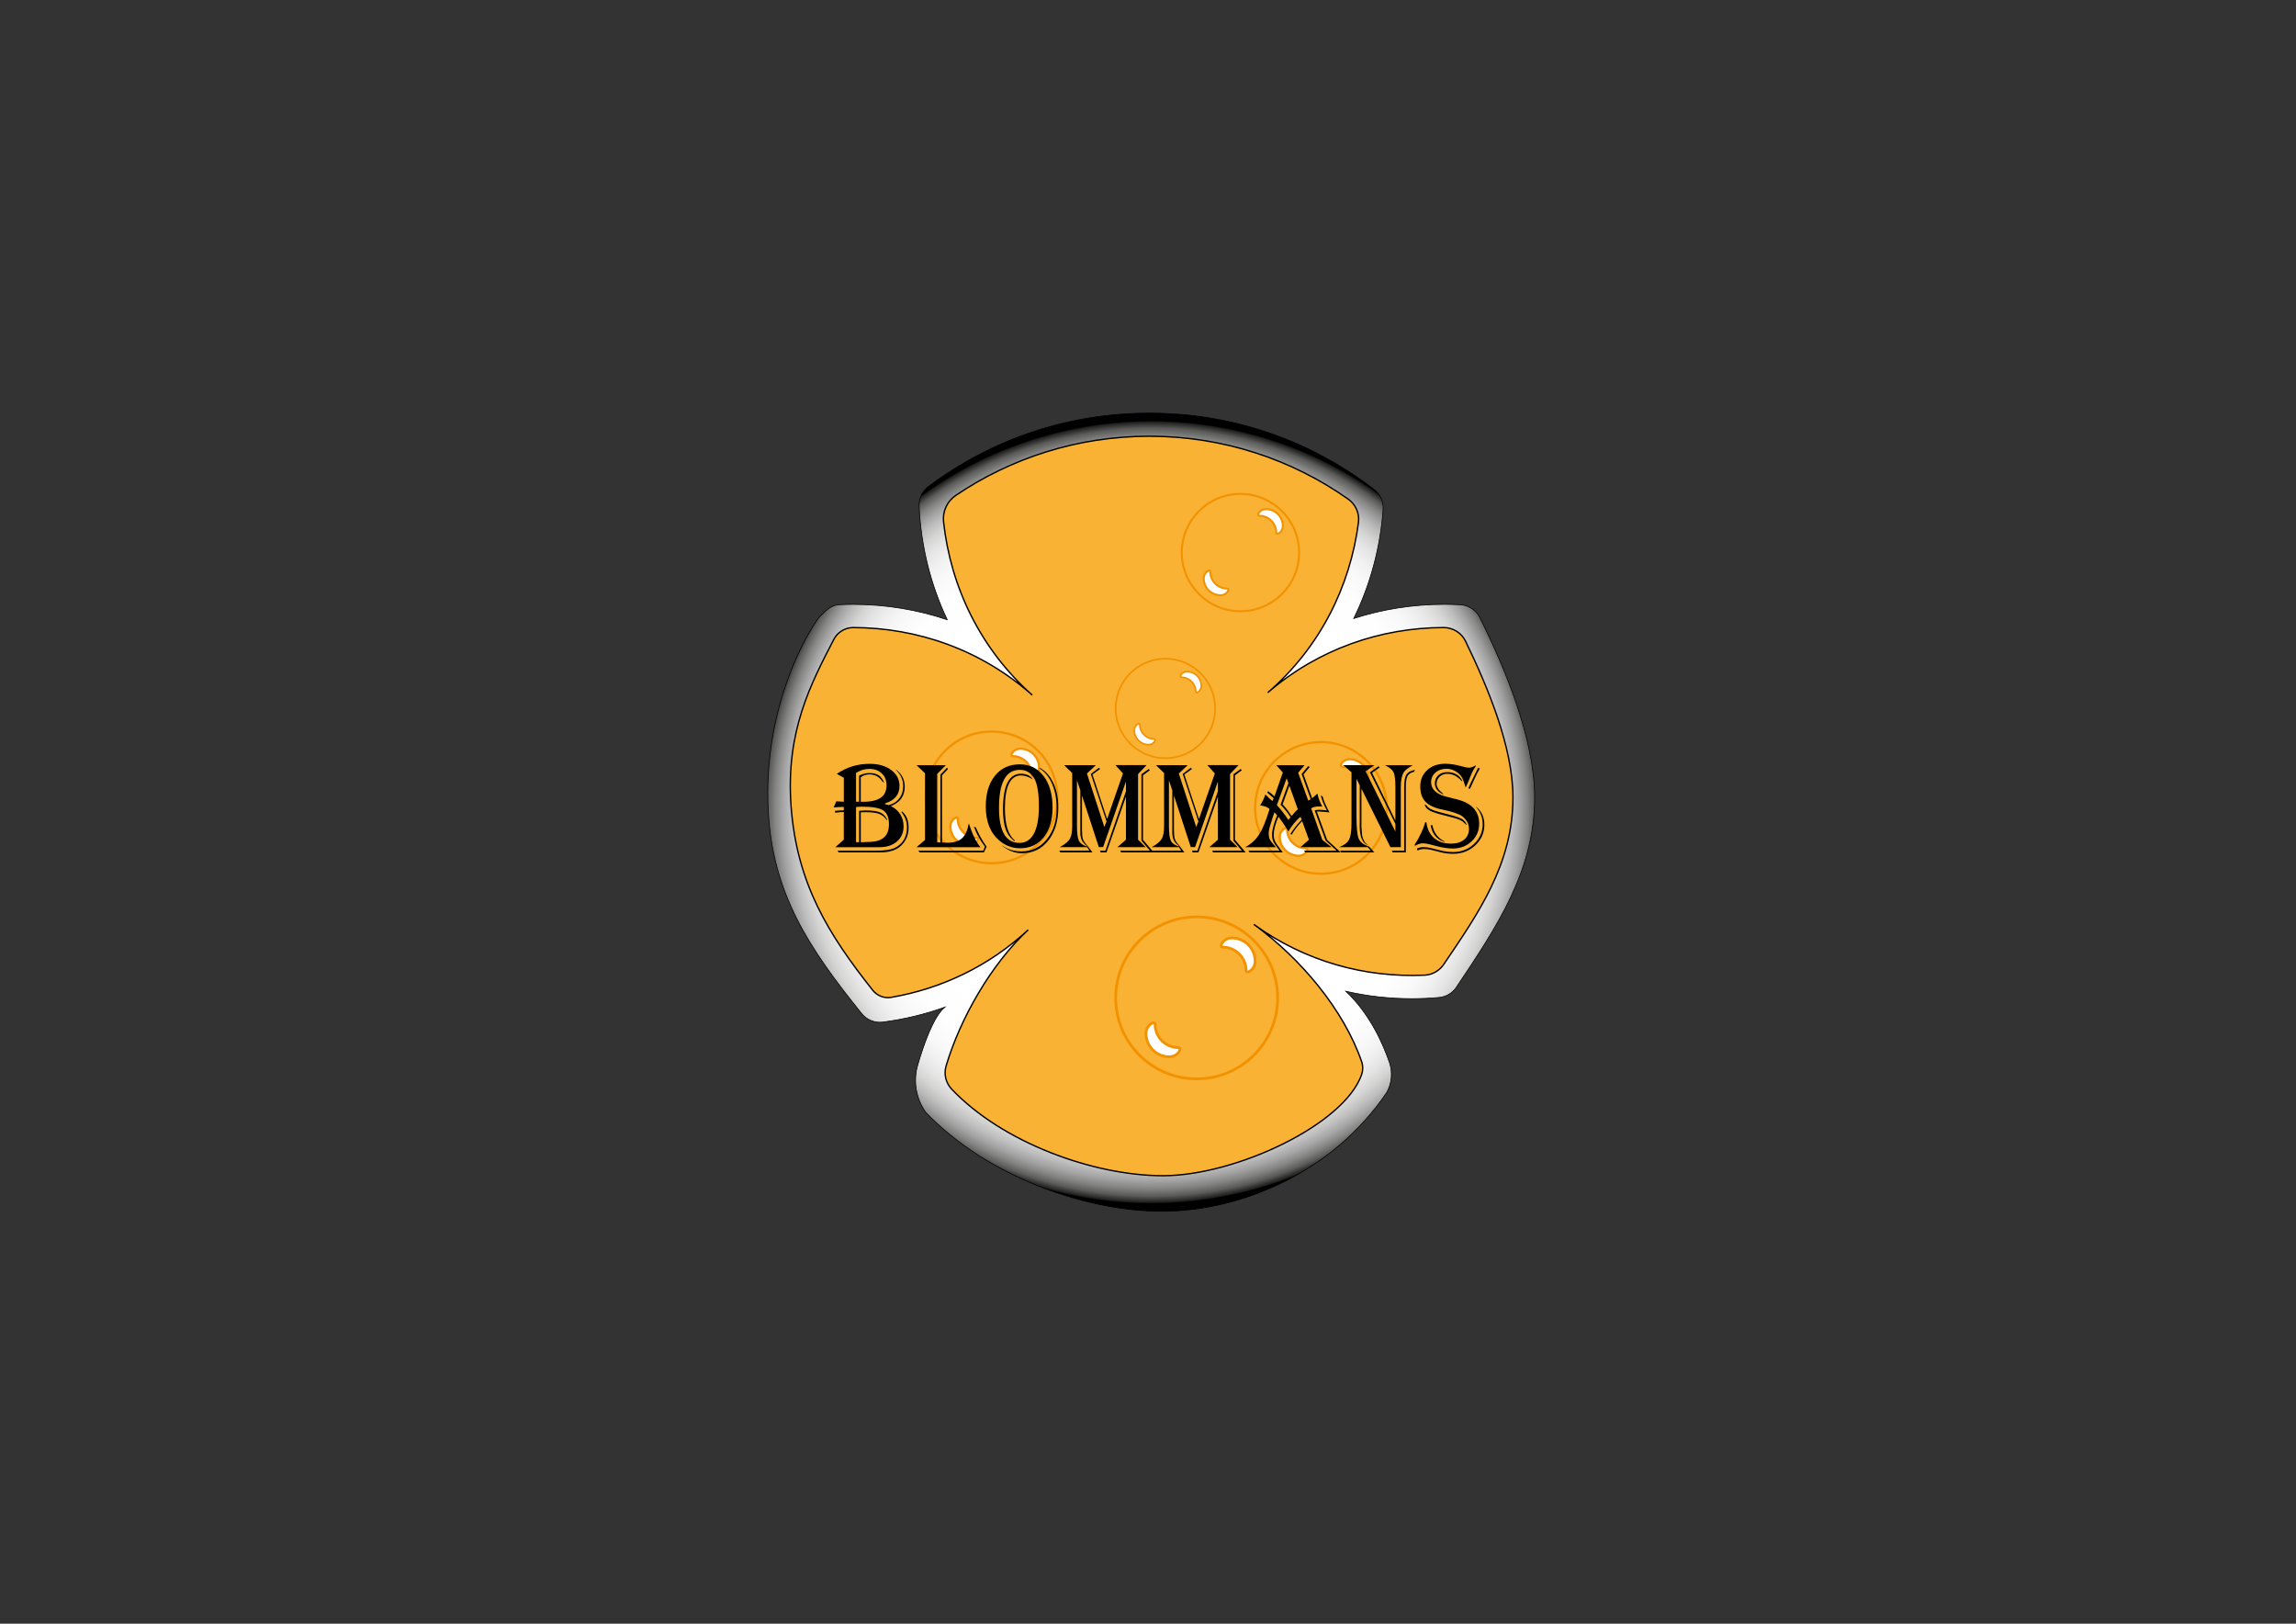 <?xml version="1.0" encoding="utf-8"?>
<!-- Generator: Adobe Illustrator 24.2.3, SVG Export Plug-In . SVG Version: 6.00 Build 0)  -->
<svg version="1.1" id="Layer_1" xmlns="http://www.w3.org/2000/svg" xmlns:xlink="http://www.w3.org/1999/xlink" x="0px" y="0px"
	 viewBox="0 0 841.89 595.28" style="enable-background:new 0 0 841.89 595.28;" xml:space="preserve">
<rect x="0" y="0" width="841.89" height="595.28" fill="#333333" stroke="none"/>
<style type="text/css">
	.st0{fill:url(#SVGID_1_);stroke:#000000;stroke-width:0.25;stroke-miterlimit:10;}
	.st1{fill:#F9B233;stroke:#000000;stroke-width:0.5;stroke-miterlimit:10;}
	.st2{fill:none;stroke:#F39200;stroke-width:0.725;stroke-miterlimit:10;}
	.st3{fill:#FFFFFF;stroke:#F39200;stroke-width:0.725;stroke-miterlimit:10;}
	.st4{fill:none;stroke:#F39200;stroke-width:0.813;stroke-miterlimit:10;}
	.st5{fill:#FFFFFF;stroke:#F39200;stroke-width:0.813;stroke-miterlimit:10;}
	.st6{fill:none;stroke:#F39200;stroke-width:0.614;stroke-miterlimit:10;}
	.st7{fill:#FFFFFF;stroke:#F39200;stroke-width:0.614;stroke-miterlimit:10;}
	.st8{fill:none;stroke:#F39200;stroke-miterlimit:10;}
	.st9{fill:#FFFFFF;stroke:#F39200;stroke-miterlimit:10;}
</style>
<g>
	<g>
		<radialGradient id="SVGID_1_" cx="422.115" cy="297.758" r="143.493" gradientUnits="userSpaceOnUse">
			<stop  offset="0.594" style="stop-color:#FFFFFF"/>
			<stop  offset="0.745" style="stop-color:#FEFEFE"/>
			<stop  offset="0.8" style="stop-color:#F9F9F9"/>
			<stop  offset="0.839" style="stop-color:#F0F0F0"/>
			<stop  offset="0.87" style="stop-color:#E4E4E4"/>
			<stop  offset="0.897" style="stop-color:#D4D4D3"/>
			<stop  offset="0.921" style="stop-color:#BFBEBE"/>
			<stop  offset="0.942" style="stop-color:#A4A4A4"/>
			<stop  offset="0.962" style="stop-color:#848483"/>
			<stop  offset="0.981" style="stop-color:#5B5B5A"/>
			<stop  offset="0.997" style="stop-color:#1F1F1E"/>
			<stop  offset="1" style="stop-color:#000000"/>
		</radialGradient>
		<path class="st0" d="M426.08,444.09c-28.17,0-64-12.74-86.63-36.28h0c-3.56-5.02-4.66-11.38-2.95-17.29
			c2.24-7.76,5.83-17.9,9.96-21.28c-7.29,2.62-14.92,4.45-22.77,5.47l0,0c-2.93,0.38-5.85-0.8-7.71-3.1l0,0
			c-19.28-23.93-32.79-43.99-34.3-74.72c-1.83-37.18,13.71-63.95,18.61-70.5l0,0c2.27-2.05,3.64-4.26,7.21-4.69l0,0
			c1.73-0.08,3.49-0.12,5.21-0.12c11.91,0,23.59,1.93,34.62,5.62c-6.06-12.8-9.6-26.87-10.31-41.62l0,0
			c-0.14-2.82,1.14-5.53,3.4-7.22l0,0c23.53-17.61,51.55-26.92,81.02-26.92c30.1,0,58.6,9.68,82.42,27.99l0,0
			c2.27,1.75,3.51,4.52,3.3,7.38l0,0c-1.07,14.16-4.76,27.67-10.78,39.94c10.63-3.41,21.83-5.18,33.23-5.18
			c1.93,0,3.89,0.05,5.82,0.15l0,0c3.06,0.16,5.8,1.95,7.17,4.69l0,0c9.41,18.86,20.12,44.73,20.12,65.93
			c0,26.89-13.81,47.32-28.71,69.6v0c-1.43,2.13-3.74,3.51-6.3,3.74l0,0c-3.31,0.3-6.67,0.45-9.99,0.45c0,0,0,0,0,0
			c-8.27,0-16.39-0.92-24.25-2.72c8.84,8.29,13.68,19.36,15.99,26.11c1.24,3.62,0.89,7.6-0.95,10.96l0,0
			C488.42,430.13,454.81,444.09,426.08,444.09z"/>
		<path class="st1" d="M537.37,235.06c-1.5-3.09-4.65-5-8.09-4.99c-23.06,0.07-45.93,7.89-64.44,23.88
			c19.09-16.5,30.25-38.85,33.28-62.46c0.42-3.3-1.04-6.58-3.76-8.5c-20.63-14.53-45.78-23.06-72.93-23.06
			c-26.29,0-50.71,8-70.97,21.7c-3.17,2.15-4.89,5.85-4.48,9.66c2.59,23.88,13.48,46.64,32.52,63.54
			c-18.7-16.6-42.08-24.72-65.66-24.75c-3.01,0-5.75,1.72-7.13,4.39c-8.15,15.85-17.67,33.38-15.65,61.02
			c2.09,28.52,13.76,47.11,29.94,67.54c1.61,2.03,4.2,3.06,6.76,2.62c18.31-3.14,35.79-11.34,50.25-24.75
			c-13.55,12.56-24.92,32.44-30.1,49.9c-0.89,2.99-0.11,6.23,2.04,8.49c18.49,19.53,51.85,31.75,77.49,31.75
			c26.52,0,66.43-18.65,72.84-37.1c0.52-1.51,0.55-3.16,0.02-4.67c-6.58-19.11-22.37-37.9-39.57-50.4
			c18.77,13.65,40.84,19.64,62.68,18.64c2.82-0.13,5.4-1.62,6.98-3.96c12.71-18.79,25.37-36.74,25.37-61.22
			C554.76,273.87,545.45,251.73,537.37,235.06z"/>
		<circle class="st2" cx="454.84" cy="202.58" r="21.51"/>
		<path class="st3" d="M443.79,209.59c0-1.06-2.41,0.14-2.41,2.45c0,3.42,2.77,6.19,6.19,6.19c2.35,0,3.51-2.45,2.41-2.45
			C446.56,215.78,443.79,213.01,443.79,209.59z"/>
		<path class="st3" d="M470.38,192.85c0-3.42-2.77-6.19-6.19-6.19c-2.35,0-3.51,2.45-2.41,2.45c3.42,0,6.19,2.77,6.19,6.19
			C467.97,196.36,470.38,195.16,470.38,192.85z"/>
		<circle class="st4" cx="484.36" cy="296.19" r="24.13"/>
		<path class="st5" d="M471.97,304.05c0-1.19-2.7,0.15-2.7,2.75c0,3.83,3.11,6.94,6.94,6.94c2.64,0,3.94-2.75,2.7-2.75
			C475.07,311,471.97,307.89,471.97,304.05z"/>
		<path class="st5" d="M501.78,285.28c0-3.83-3.11-6.94-6.94-6.94c-2.64,0-3.94,2.75-2.7,2.75c3.83,0,6.94,3.11,6.94,6.94
			C499.08,289.22,501.78,287.87,501.78,285.28z"/>
		<circle class="st6" cx="427.33" cy="259.73" r="18.24"/>
		<path class="st7" d="M417.96,265.67c0-0.9-2.04,0.12-2.04,2.08c0,2.9,2.35,5.25,5.25,5.25c2,0,2.98-2.08,2.04-2.08
			C420.31,270.92,417.96,268.57,417.96,265.67z"/>
		<path class="st7" d="M440.49,251.48c0-2.9-2.35-5.25-5.25-5.25c-2,0-2.98,2.08-2.04,2.08c2.9,0,5.25,2.35,5.25,5.25
			C438.45,254.46,440.49,253.44,440.49,251.48z"/>
		<circle class="st4" cx="363.58" cy="292.34" r="24.13"/>
		<path class="st5" d="M351.19,300.2c0-1.19-2.7,0.15-2.7,2.75c0,3.83,3.11,6.94,6.94,6.94c2.64,0,3.94-2.75,2.7-2.75
			C354.3,307.14,351.19,304.03,351.19,300.2z"/>
		<path class="st5" d="M381.01,281.42c0-3.83-3.11-6.94-6.94-6.94c-2.64,0-3.94,2.75-2.7,2.75c3.83,0,6.94,3.11,6.94,6.94
			C378.31,285.36,381.01,284.02,381.01,281.42z"/>
		<circle class="st8" cx="438.79" cy="365.84" r="29.69"/>
		<path class="st9" d="M423.54,375.52c0-1.47-3.32,0.19-3.32,3.38c0,4.72,3.82,8.54,8.54,8.54c3.25,0,4.85-3.38,3.32-3.38
			C427.36,384.06,423.54,380.23,423.54,375.52z"/>
		<path class="st9" d="M460.23,352.41c0-4.72-3.82-8.54-8.54-8.54c-3.25,0-4.85,3.38-3.32,3.38c4.72,0,8.54,3.82,8.54,8.54
			C456.9,357.26,460.23,355.6,460.23,352.41z"/>
	</g>
	<g>
		<path d="M306.84,283.71c3.57-2.45,7.58-3.68,12.02-3.68c3.23,0,5.86,0.75,7.9,2.26c2.04,1.51,3.06,3.46,3.06,5.85
			c0,3.19-1.77,5.32-5.31,6.4v0.26c0.36,0.09,0.8,0.22,1.31,0.37c1.67-0.41,2.97-1.23,3.93-2.48s1.43-2.76,1.43-4.52
			c0-2.22-0.88-4.19-2.63-5.9v-0.14l0.25,0.21c1.97,1.58,2.95,3.6,2.95,6.07c0,3.41-1.7,5.78-5.09,7.12c1.47,0.7,2.61,1.7,3.43,3
			c0.82,1.3,1.23,2.76,1.23,4.38c0,2.33-0.81,4.19-2.43,5.59c-1.62,1.4-3.78,2.1-6.48,2.1h-16.12l3.11-2.76v-10.15
			c-0.89,0-1.92,0.09-3.11,0.28l-0.18-0.68c1.34-0.14,2.43-0.21,3.29-0.21v-1.24h-0.56c-0.84,0-1.9,0.06-3.17,0.19l0.99-2.25
			l0.36,0.02c0.59,0.05,1.03,0.07,1.33,0.07c0.45,0,0.8,0.02,1.06,0.07v-8.81L306.84,283.71z M330.75,297.49
			c1.61,1.3,2.41,3.26,2.41,5.9c0,2.66-0.89,4.85-2.68,6.58c-1.74,1.69-4.3,2.53-7.68,2.53H307.5l-0.38-0.63h14.2
			c3.09,0,5.32-0.33,6.69-0.98c3.03-1.47,4.55-4.02,4.55-7.66c0-2.03-0.69-3.87-2.07-5.53L330.75,297.49z M313.89,283.36v10.57
			c0.17-0.02,0.28-0.02,0.34-0.02l0.41,0.02c0.06,0,0.19,0,0.38,0v-9.58c1.29-0.62,2.55-0.94,3.78-0.94c1.41,0,2.52,0.27,3.34,0.8
			c0.82,0.53,1.51,1.44,2.08,2.72l-0.63-0.37c-1.13-1.77-2.73-2.65-4.82-2.65c-1.17,0-2.22,0.34-3.15,1.03v9h0.95
			c2.87,0,5-0.5,6.4-1.49c1.4-0.99,2.1-2.51,2.1-4.56c0-1.8-0.58-3.25-1.74-4.35c-1.16-1.1-2.69-1.65-4.58-1.65
			C317.08,281.88,315.46,282.38,313.89,283.36z M313.89,295.85v12.91h1.13v-11.51c1.07-0.08,1.83-0.12,2.3-0.12
			c2.49,0,4.3,0.24,5.41,0.73c1.12,0.48,2.01,1.41,2.67,2.76h-0.27c-0.74-1.08-1.66-1.82-2.77-2.24c-1.11-0.41-2.74-0.62-4.88-0.62
			l-1.85,0.05v10.94h0.72l3.26-0.12c4.23-0.31,6.35-2.45,6.35-6.42c0-2.48-0.7-4.18-2.09-5.1c-1.4-0.91-4.01-1.37-7.83-1.37
			C315.65,295.76,314.94,295.79,313.89,295.85z"/>
		<path d="M336.06,280.53h10.76l-3.17,3.21v25.05h0.18l0.81,0.07h0.2v-24.88l2.43-2.55l0.32,0.52l-2.18,2.32v24.6
			c0.68,0.06,1.32,0.09,1.94,0.09c2.39,0,4.19-0.55,5.41-1.65c1.22-1.1,2.04-2.92,2.47-5.45c1.41,4.26,2.86,7.18,4.34,8.74h-23.5
			l3.11-2.65V283.5L336.06,280.53z M361.77,310.4l-1.01,2.11h-23.5l-0.56-0.63h23.82l0.65-1.48c-1.65-2.11-2.97-4.46-3.96-7.05
			l-0.09-0.26l0.72,0.28l0.16,0.4c1.01,2.31,2.21,4.44,3.6,6.4L361.77,310.4z"/>
		<path d="M373.92,280.22c3.65,0,6.56,1.44,8.75,4.31c2.18,2.87,3.28,6.72,3.28,11.53c0,4.55-1.08,8.17-3.23,10.87
			s-5.05,4.05-8.68,4.05c-2.87,0-5.42-0.95-7.65-2.86c-3.29-2.81-4.93-6.97-4.93-12.49c0-4.72,1.13-8.47,3.38-11.25
			C367.08,281.61,370.11,280.22,373.92,280.22z M373.92,282.24c-5.07,0-7.61,4.64-7.61,13.92c0,8.58,2.5,12.86,7.5,12.86
			c2.33,0,4.1-1.14,5.31-3.41c1.22-2.27,1.82-5.6,1.82-9.97c0-4.95-0.59-8.4-1.76-10.36C377.96,283.25,376.21,282.24,373.92,282.24z
			 M381.1,281.42c2.15,1.08,3.84,2.92,5.09,5.53c1.25,2.61,1.87,5.62,1.87,9.04c0,5.03-1.23,9.09-3.68,12.18
			c-2.45,3.09-5.68,4.64-9.67,4.64c-2.55,0-4.94-0.9-7.16-2.69V310c1.86,1.42,4.19,2.13,7,2.13c3.77,0,6.86-1.48,9.27-4.43
			s3.62-6.72,3.62-11.32c0-3.42-0.55-6.41-1.65-8.97c-1.1-2.56-2.67-4.48-4.69-5.74V281.42z M378.74,285.75l-0.38-0.23
			c-1.44-0.83-2.76-1.24-3.96-1.24c-3.95,0-5.92,4.04-5.92,12.11c0,5.9,1.22,9.82,3.67,11.74l-0.2,0.23
			c-1.5-1.11-2.57-2.57-3.21-4.37c-0.64-1.8-0.96-4.24-0.96-7.32c0-8.67,2.19-13,6.57-13C376.35,283.67,377.81,284.36,378.74,285.75
			z"/>
		<path d="M420.39,280.53l-3.08,3.26v24.06l2.77,2.74h-10.35l3.13-2.74v-15.77l-7.14,20.43h-2.16l-0.18-0.63h1.96l7.52-21.79v-3.59
			l-8.37,24.06h-1.58l-6.17-18.91v12.4c0,1.66,0.11,2.83,0.32,3.51c0.21,0.69,0.71,1.44,1.49,2.27l2.03,2.67h-11.77l-0.41-0.63
			h11.05l-0.83-1.29h-10.04l0.47-0.26c1.67-0.95,2.76-1.92,3.3-2.89c0.53-0.98,0.8-2.52,0.8-4.63v-19.38l-2.97-2.91h11.64
			l-3.26,3.07l6.37,19.61l0.81-2.04l-5.76-17.39l2.95-2.27l0.47,0.4l-2.81,2.06l5.36,16.33l5.81-16.71l-2.75-3.07H420.39z
			 M394.9,286.08v16.82c0,2.58,0.24,4.35,0.71,5.32c0.47,0.97,1.45,1.67,2.94,2.11l-0.2-0.35c-1.47-1.06-2.21-2.59-2.21-4.59v-1.73
			V289.8L394.9,286.08z M421.65,282.35l-2.54,1.9v23.62l3.92,4.64h-11.95l-0.32-0.63h10.9l-3.13-3.68v-24.35l2.66-1.9L421.65,282.35
			z"/>
		<path d="M454.11,280.53l-3.08,3.26v24.06l2.77,2.74h-10.35l3.13-2.74v-15.77l-7.14,20.43h-2.16l-0.18-0.63h1.96l7.52-21.79v-3.59
			l-8.37,24.06h-1.58l-6.17-18.91v12.4c0,1.66,0.11,2.83,0.32,3.51c0.21,0.69,0.71,1.44,1.49,2.27l2.03,2.67H422.5l-0.41-0.63h11.05
			l-0.83-1.29h-10.04l0.47-0.26c1.67-0.95,2.76-1.92,3.3-2.89c0.53-0.98,0.8-2.52,0.8-4.63v-19.38l-2.97-2.91h11.64l-3.26,3.07
			l6.37,19.61l0.81-2.04l-5.76-17.39l2.95-2.27l0.47,0.4l-2.81,2.06l5.36,16.33l5.81-16.71l-2.75-3.07H454.11z M428.62,286.08v16.82
			c0,2.58,0.24,4.35,0.71,5.32c0.47,0.97,1.45,1.67,2.94,2.11l-0.2-0.35c-1.47-1.06-2.21-2.59-2.21-4.59v-1.73V289.8L428.62,286.08z
			 M455.37,282.35l-2.54,1.9v23.62l3.92,4.64h-11.95l-0.32-0.63h10.9l-3.13-3.68v-24.35l2.66-1.9L455.37,282.35z"/>
		<path d="M478.35,280.53l-2.34,2.76l3.69,10.22l0.9-0.52l-3.33-9.23l2.39-2.86l0.59,0.26l-2.27,2.74l3.15,8.74
			c0.18-0.14,0.29-0.23,0.32-0.26l0.74-0.66c0.45-0.37,0.74-0.64,0.86-0.8c0.39,1.78,0.99,3.37,1.8,4.78
			c-0.44-0.03-0.75-0.05-0.95-0.05c-1.43,0-2.47,0.23-3.13,0.7l4.07,11.51l3.38,2.72h-11.37l3.11-2.72l-2.5-6.84
			c-1.65,1.73-2.92,3.38-3.8,4.94l-0.52-0.14c0.89-1.53,2.21-3.24,3.96-5.13l0.18-0.23l-0.43-1.03c-1.79,1.55-3.26,3.34-4.43,5.39
			l-0.41-0.68c-0.78-1.3-1.78-2.77-2.99-4.43l-0.23-0.28c-1.16,2.67-1.73,4.84-1.73,6.51c0,0.98,0.16,1.82,0.48,2.5
			c0.32,0.68,1.1,1.82,2.33,3.41c0.11,0.14,0.27,0.36,0.5,0.66H458.2l-0.45-0.63h11.46l-0.38-0.49c-0.99-1.25-1.64-2.22-1.95-2.92
			c-0.31-0.7-0.46-1.51-0.46-2.45c0-1.59,0.62-3.97,1.87-7.12l-0.99-1.08c-0.2,0.5-0.44,1.23-0.74,2.2l-0.74,2.39
			c-0.41,1.28-0.61,2.34-0.61,3.19c0,0.87,0.14,1.6,0.43,2.18c0.29,0.58,0.89,1.37,1.8,2.37c0.09,0.09,0.23,0.24,0.41,0.45h-11.26
			c2.15-1.16,3.85-2.71,5.1-4.66s2.5-4.97,3.73-9.04l0.09-0.33c-0.8-0.7-1.94-1.13-3.44-1.29c0.83-1.28,1.46-2.62,1.91-4.01
			c0.21,0.2,0.34,0.33,0.38,0.37l1.01,0.98c0.35,0.34,0.76,0.7,1.24,1.05l0.41-1.03l-0.27-0.23c-0.75-0.69-1.38-1.24-1.89-1.66
			l-0.2-0.16l0.36-0.52c0.8,0.55,1.56,1.18,2.3,1.9l3.06-8.76l-2.39-2.67H478.35z M471.78,285.33l-3.58,9.84
			c1.14,1.22,2.12,2.42,2.95,3.61l1.04,1.5c0.01,0.02,0.09,0.12,0.23,0.3c0.14-0.14,0.21-0.23,0.23-0.26l0.32-0.4
			c0.05-0.06,0.13-0.16,0.25-0.3c-1.05-1.69-2.27-3.21-3.67-4.57l2.88-7.92L471.78,285.33z M472.79,288.05l-2.48,6.8
			c0.14,0.16,0.21,0.25,0.23,0.28l0.92,1.08c0.5,0.56,1.13,1.44,1.89,2.62l0.23,0.35c0.65-0.84,1.41-1.68,2.3-2.51L472.79,288.05z
			 M485.01,292.05c0.33,1.41,1.16,3.34,2.48,5.79c-0.33-0.05-0.52-0.07-0.56-0.07l-1.82-0.16c-0.83-0.08-1.43-0.12-1.8-0.12
			c-0.06,0-0.21,0.01-0.45,0.02l3.76,10.38l5.02,4.62H478.6l-0.43-0.63h11.95l-4.05-3.73l-4.01-11.04c0.51-0.14,1.1-0.21,1.76-0.21
			c0.81,0,1.71,0.07,2.7,0.21l-0.27-0.52c-0.96-1.84-1.61-3.51-1.94-4.99L485.01,292.05z"/>
		<path d="M518.08,280.53c-1.71,0.92-2.81,1.77-3.31,2.53c-0.75,1.19-1.13,2.98-1.13,5.37v1.52v20.64h-3.8l-10.63-21.46v12.72
			l-0.02,1.05l0.27,3.37c0.3,1.56,0.98,2.72,2.05,3.47l0.18,0.16c-2.07-0.72-3.11-3.02-3.11-6.91l0.02-2.2v-12.82l-1.22-2.46v13.5
			c0,4.28,0.27,7.08,0.81,8.41c0.54,1.33,1.81,2.3,3.8,2.91l1.96,2.18h-12.2l-0.36-0.63h11.28l-1.17-1.29h-10.49
			c1.83-0.69,3.05-1.61,3.65-2.76s0.9-3.14,0.9-5.95v-18.75l-2.99-2.6h11.39l-3.2,2.23l10.9,22.12v-2.81l-9.34-18.93l3.15-2.23
			l0.43,0.45l-2.79,1.97l8.55,17.48v-10.94v-1.24c0-2.72-0.21-4.53-0.64-5.45c-0.43-0.91-1.48-1.79-3.16-2.64H518.08z
			 M518.87,282.26l-0.41,0.7c-1.16,0.28-1.94,0.8-2.35,1.56c-0.41,0.76-0.62,2.03-0.62,3.83v24.16h-4.84l-0.29-0.63h4.52v-23.29
			c0-2.2,0.27-3.74,0.82-4.6C516.25,283.11,517.31,282.54,518.87,282.26z"/>
		<path d="M541.22,280.78c-0.78,1.09-1.4,2.23-1.87,3.42c-0.92,2.34-1.52,3.78-1.82,4.31l-0.11,0.14c-0.06-0.17-0.11-0.3-0.14-0.4
			c-0.42-1.41-0.77-2.38-1.04-2.93c-0.27-0.55-0.68-1.07-1.22-1.57c-1.37-1.27-2.92-1.9-4.66-1.9c-1.61,0-2.94,0.46-4.01,1.39
			c-1.07,0.93-1.6,2.1-1.6,3.5c0,2.62,1.9,4.41,5.7,5.37l3.8,0.96c5.42,1.36,8.13,4.33,8.13,8.93c0,2.56-0.93,4.71-2.78,6.46
			c-1.85,1.74-4.15,2.61-6.88,2.61c-1.71,0-3.62-0.27-5.74-0.82l-2.63-0.68c-1.07-0.27-1.94-0.4-2.63-0.4
			c-0.92,0-1.86,0.3-2.84,0.91l-0.18-0.33c1.86-2.92,3.17-5.7,3.92-8.34l0.41,0.12c0.32,2.45,1.26,4.36,2.84,5.72
			c1.58,1.36,3.64,2.04,6.19,2.04c2.01,0,3.61-0.48,4.79-1.45s1.78-2.27,1.78-3.91c0-1.89-0.83-3.45-2.48-4.69
			c-1.19-0.87-3.62-1.69-7.29-2.44c-2.84-0.58-4.89-1.54-6.17-2.88c-1.28-1.34-1.91-3.21-1.91-5.6c0-2.47,0.85-4.47,2.56-6.01
			c1.7-1.54,3.92-2.31,6.65-2.31c1.76,0,3.8,0.33,6.15,0.98c1.1,0.31,1.91,0.47,2.43,0.47c0.74,0,1.54-0.27,2.41-0.8L541.22,280.78z
			 M541.22,295.73c2.04,1.61,3.06,3.81,3.06,6.61c0,2.98-1.11,5.51-3.33,7.58c-2.22,2.07-4.92,3.1-8.1,3.1
			c-1.62,0-3.08-0.17-4.39-0.52l-3.6-0.91c-0.84-0.22-1.74-0.33-2.7-0.33c-0.86,0-1.64,0.18-2.36,0.54l-0.27-0.68
			c0.78-0.37,1.58-0.56,2.39-0.56c0.9,0,1.93,0.14,3.08,0.42l3.47,0.87c1.38,0.34,2.84,0.52,4.37,0.52c3,0,5.56-1,7.67-2.99
			c2.11-1.99,3.16-4.4,3.16-7.23c0-2.39-0.81-4.48-2.43-6.28V295.73z M522.38,294.89l0.77,0.45c0.5,0.92,1.94,1.69,4.34,2.3
			l3.62,0.94c2.46,0.64,4.1,1.19,4.92,1.65c0.82,0.46,1.4,1.16,1.74,2.1l-0.16,0.09c-0.68-0.81-1.41-1.41-2.2-1.78
			c-0.79-0.37-2.3-0.84-4.54-1.38c-3.24-0.78-5.42-1.46-6.53-2.03C523.25,296.65,522.59,295.87,522.38,294.89z M525.2,302.48
			c0.56,2.81,2.04,4.8,4.46,5.98v0.19c-2.79-0.84-4.48-2.86-5.06-6.05L525.2,302.48z M536.05,286.43c-1.65-1.83-3.42-2.74-5.31-2.74
			c-1.14,0-2.09,0.34-2.84,1.03c-0.75,0.69-1.13,1.56-1.13,2.62c0,1.16,0.76,2.34,2.27,3.56l0.18,0.12l-0.11,0.19
			c-1.98-0.92-2.97-2.26-2.97-4.01c0-1.22,0.42-2.21,1.26-2.98s1.94-1.15,3.29-1.15c1.29,0,2.42,0.29,3.39,0.85
			c0.97,0.57,1.68,1.37,2.13,2.4L536.05,286.43z M542.62,281.77l-0.2,0.35c-0.62,1.08-1.14,2.11-1.58,3.09
			c-1.05,2.3-1.64,3.58-1.78,3.84l-0.11,0.16l-0.54-0.23l0.09-0.21c0.44-1.03,1.07-2.37,1.89-4.03l1.53-3.09l0.11-0.19
			L542.62,281.77z"/>
	</g>
</g>
</svg>
